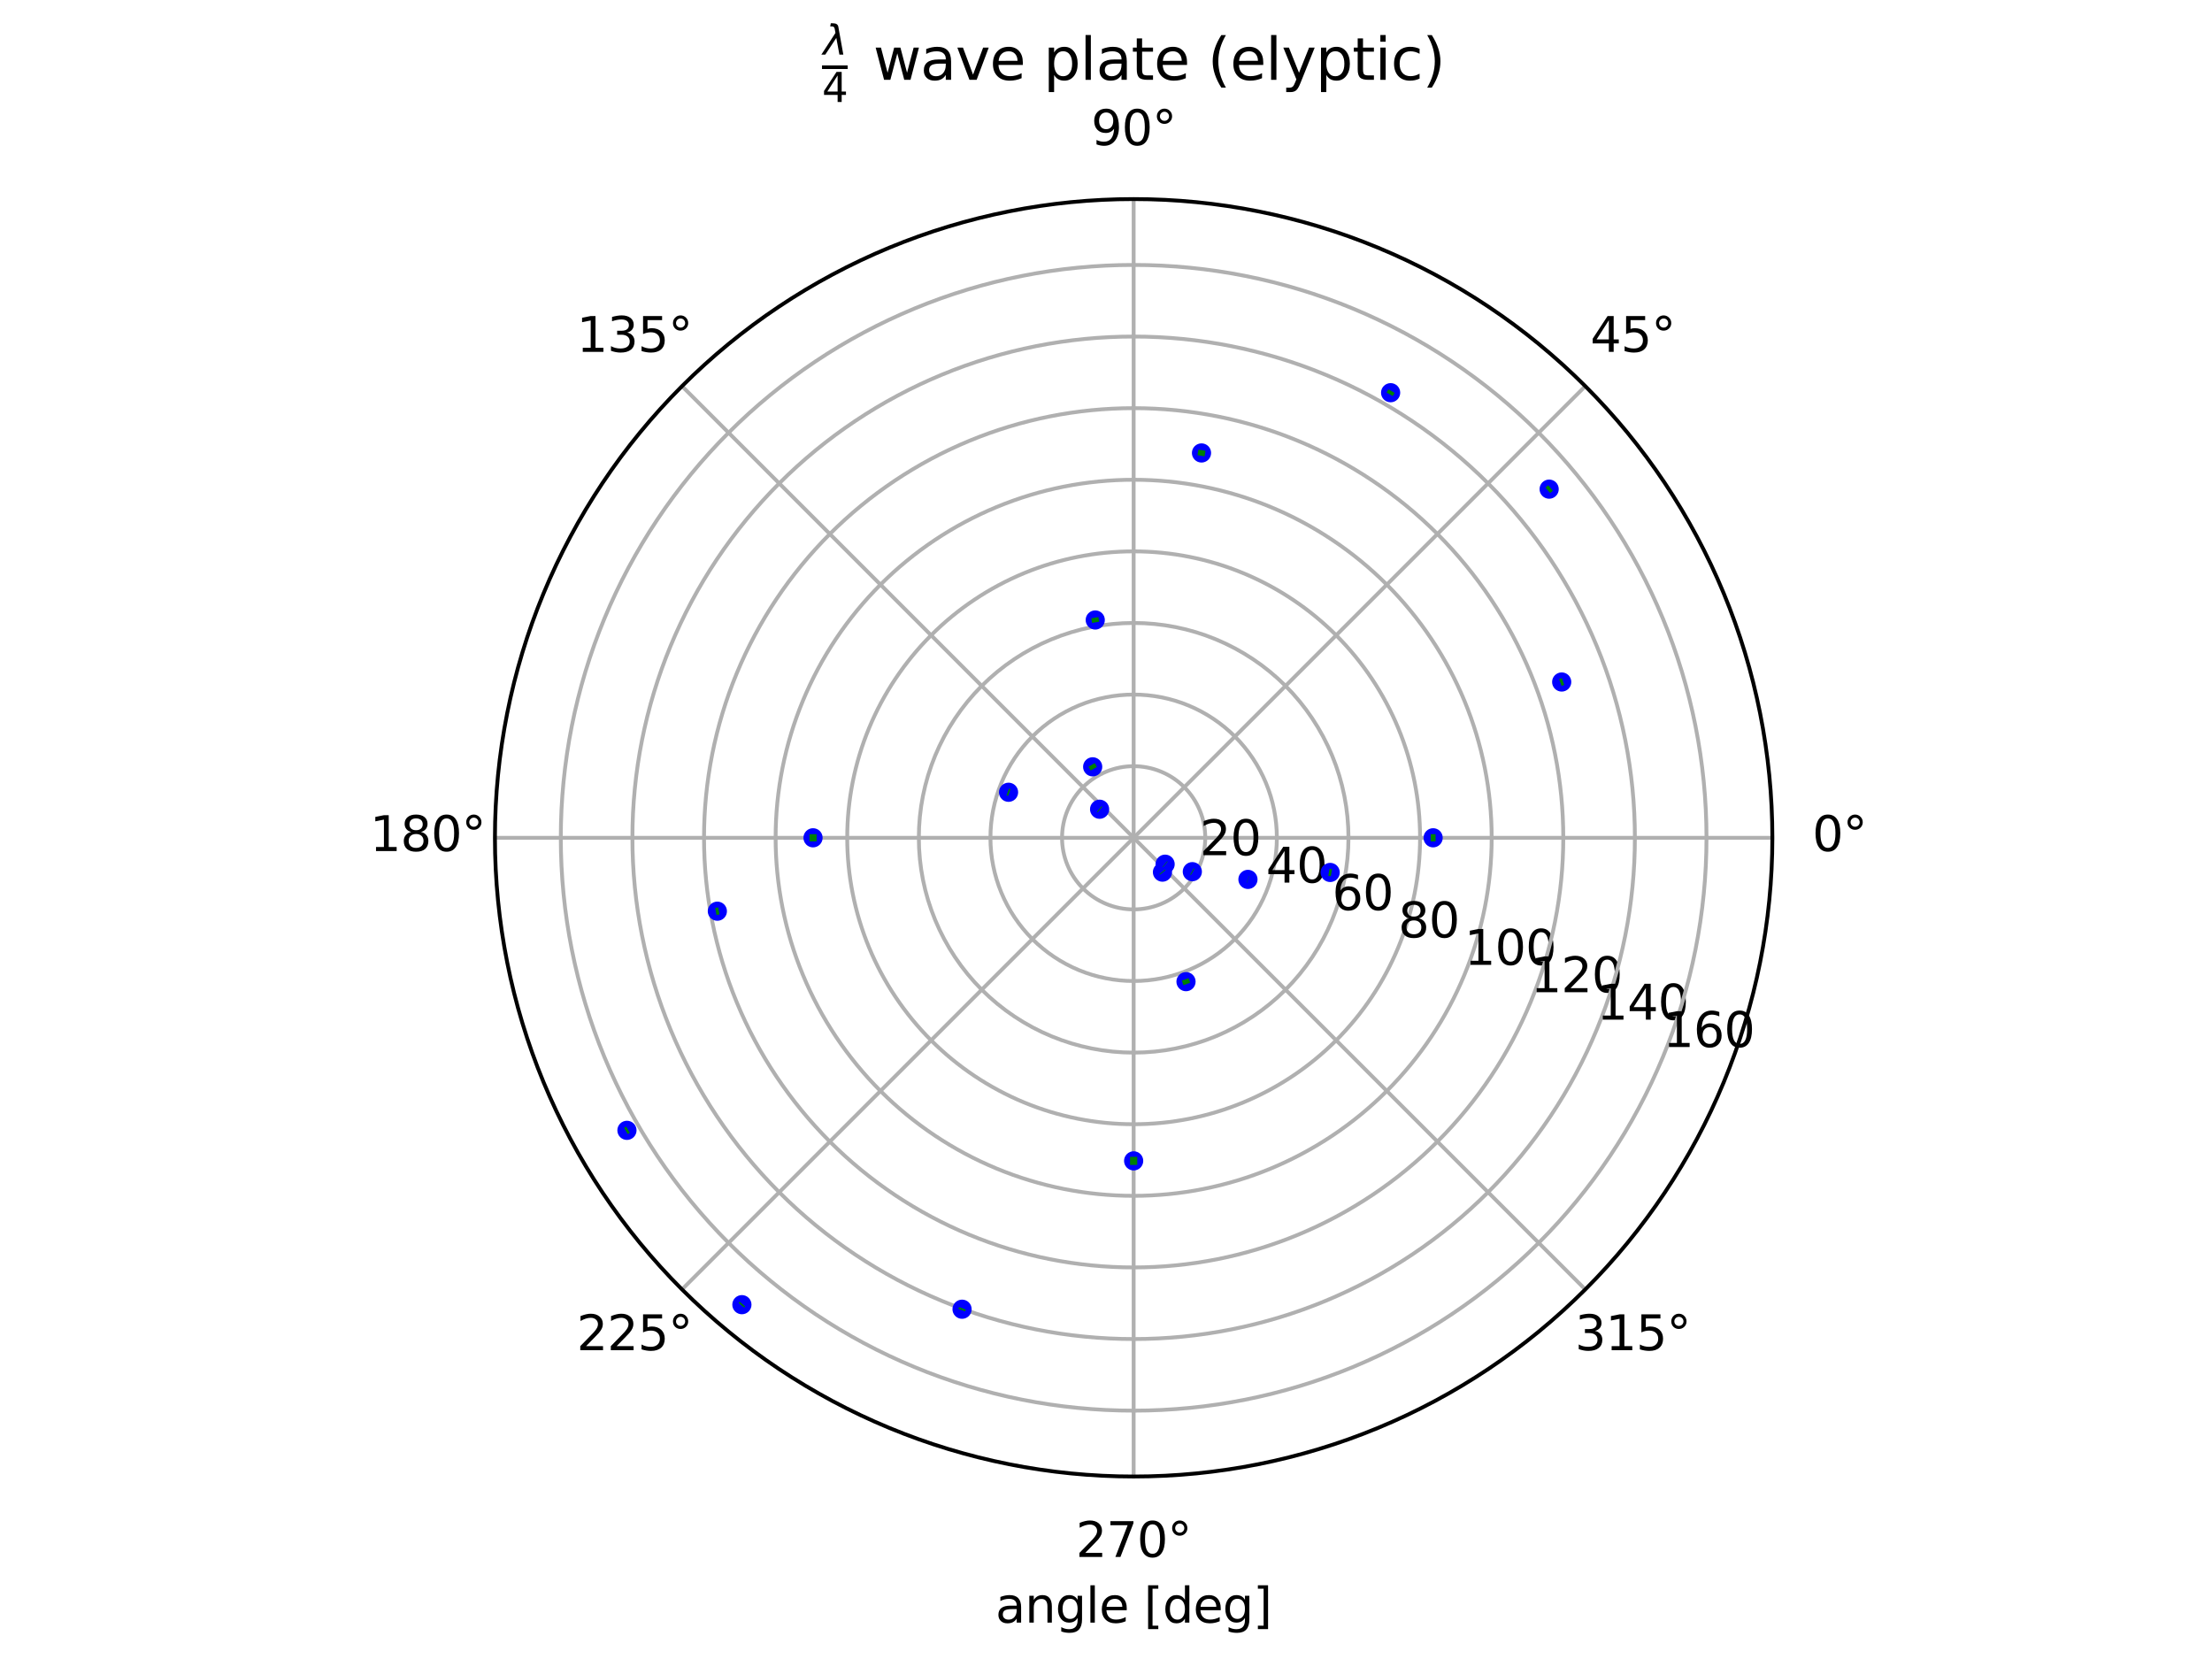 <?xml version="1.0" encoding="utf-8" standalone="no"?>
<!DOCTYPE svg PUBLIC "-//W3C//DTD SVG 1.1//EN"
  "http://www.w3.org/Graphics/SVG/1.1/DTD/svg11.dtd">
<svg xmlns:xlink="http://www.w3.org/1999/xlink" width="460.8pt" height="345.6pt" viewBox="0 0 460.8 345.6" xmlns="http://www.w3.org/2000/svg" version="1.1">
 <defs>
  <style type="text/css">*{stroke-linejoin: round; stroke-linecap: butt}</style>
 </defs>
 <g id="figure_1">
  <g id="patch_1">
   <path d="M 0 345.6 
L 460.8 345.6 
L 460.8 0 
L 0 0 
z
" style="fill: #ffffff"/>
  </g>
  <g id="axes_1">
   <g id="patch_2">
    <path d="M 369.216 174.528 
C 369.216 157.055 365.774 139.752 359.088 123.61 
C 352.401 107.467 342.6 92.798 330.245 80.443 
C 317.89 68.088 303.221 58.287 287.078 51.6 
C 270.936 44.914 253.633 41.472 236.16 41.472 
C 218.687 41.472 201.384 44.914 185.242 51.6 
C 169.099 58.287 154.43 68.088 142.075 80.443 
C 129.72 92.798 119.919 107.467 113.232 123.61 
C 106.546 139.752 103.104 157.055 103.104 174.528 
C 103.104 192.001 106.546 209.304 113.232 225.446 
C 119.919 241.589 129.72 256.258 142.075 268.613 
C 154.43 280.968 169.099 290.769 185.242 297.456 
C 201.384 304.142 218.687 307.584 236.16 307.584 
C 253.633 307.584 270.936 304.142 287.078 297.456 
C 303.221 290.769 317.89 280.968 330.245 268.613 
C 342.6 256.258 352.401 241.589 359.088 225.446 
C 365.774 209.304 369.216 192.001 369.216 174.528 
M 236.16 174.528 
C 236.16 174.528 236.16 174.528 236.16 174.528 
C 236.16 174.528 236.16 174.528 236.16 174.528 
C 236.16 174.528 236.16 174.528 236.16 174.528 
C 236.16 174.528 236.16 174.528 236.16 174.528 
C 236.16 174.528 236.16 174.528 236.16 174.528 
C 236.16 174.528 236.16 174.528 236.16 174.528 
C 236.16 174.528 236.16 174.528 236.16 174.528 
C 236.16 174.528 236.16 174.528 236.16 174.528 
C 236.16 174.528 236.16 174.528 236.16 174.528 
C 236.16 174.528 236.16 174.528 236.16 174.528 
C 236.16 174.528 236.16 174.528 236.16 174.528 
C 236.16 174.528 236.16 174.528 236.16 174.528 
C 236.16 174.528 236.16 174.528 236.16 174.528 
C 236.16 174.528 236.16 174.528 236.16 174.528 
C 236.16 174.528 236.16 174.528 236.16 174.528 
C 236.16 174.528 236.16 174.528 236.16 174.528 
M 369.216 174.528 
z
" style="fill: #ffffff"/>
   </g>
   <g id="matplotlib.axis_1">
    <g id="xtick_1">
     <g id="line2d_1">
      <path d="M 236.16 174.528 
L 369.216 174.528 
" clip-path="url(#p62e96cbe81)" style="fill: none; stroke: #b0b0b0; stroke-width: 0.8; stroke-linecap: square"/>
     </g>
     <g id="text_1">
      <!-- 0° -->
      <g transform="translate(377.535 177.287) scale(0.1 -0.1)">
       <defs>
        <path id="DejaVuSans-30" d="M 2034 4250 
Q 1547 4250 1301 3770 
Q 1056 3291 1056 2328 
Q 1056 1369 1301 889 
Q 1547 409 2034 409 
Q 2525 409 2770 889 
Q 3016 1369 3016 2328 
Q 3016 3291 2770 3770 
Q 2525 4250 2034 4250 
z
M 2034 4750 
Q 2819 4750 3233 4129 
Q 3647 3509 3647 2328 
Q 3647 1150 3233 529 
Q 2819 -91 2034 -91 
Q 1250 -91 836 529 
Q 422 1150 422 2328 
Q 422 3509 836 4129 
Q 1250 4750 2034 4750 
z
" transform="scale(0.016)"/>
        <path id="DejaVuSans-b0" d="M 1600 4347 
Q 1350 4347 1178 4173 
Q 1006 4000 1006 3750 
Q 1006 3503 1178 3333 
Q 1350 3163 1600 3163 
Q 1850 3163 2022 3333 
Q 2194 3503 2194 3750 
Q 2194 3997 2020 4172 
Q 1847 4347 1600 4347 
z
M 1600 4750 
Q 1800 4750 1984 4673 
Q 2169 4597 2303 4453 
Q 2447 4313 2519 4134 
Q 2591 3956 2591 3750 
Q 2591 3338 2302 3052 
Q 2013 2766 1594 2766 
Q 1172 2766 890 3047 
Q 609 3328 609 3750 
Q 609 4169 896 4459 
Q 1184 4750 1600 4750 
z
" transform="scale(0.016)"/>
       </defs>
       <use xlink:href="#DejaVuSans-30"/>
       <use xlink:href="#DejaVuSans-b0" x="63.623"/>
      </g>
     </g>
    </g>
    <g id="xtick_2">
     <g id="line2d_2">
      <path d="M 236.16 174.528 
L 330.245 80.443 
" clip-path="url(#p62e96cbe81)" style="fill: none; stroke: #b0b0b0; stroke-width: 0.8; stroke-linecap: square"/>
     </g>
     <g id="text_2">
      <!-- 45° -->
      <g transform="translate(331.282 73.303) scale(0.1 -0.1)">
       <defs>
        <path id="DejaVuSans-34" d="M 2419 4116 
L 825 1625 
L 2419 1625 
L 2419 4116 
z
M 2253 4666 
L 3047 4666 
L 3047 1625 
L 3713 1625 
L 3713 1100 
L 3047 1100 
L 3047 0 
L 2419 0 
L 2419 1100 
L 313 1100 
L 313 1709 
L 2253 4666 
z
" transform="scale(0.016)"/>
        <path id="DejaVuSans-35" d="M 691 4666 
L 3169 4666 
L 3169 4134 
L 1269 4134 
L 1269 2991 
Q 1406 3038 1543 3061 
Q 1681 3084 1819 3084 
Q 2600 3084 3056 2656 
Q 3513 2228 3513 1497 
Q 3513 744 3044 326 
Q 2575 -91 1722 -91 
Q 1428 -91 1123 -41 
Q 819 9 494 109 
L 494 744 
Q 775 591 1075 516 
Q 1375 441 1709 441 
Q 2250 441 2565 725 
Q 2881 1009 2881 1497 
Q 2881 1984 2565 2268 
Q 2250 2553 1709 2553 
Q 1456 2553 1204 2497 
Q 953 2441 691 2322 
L 691 4666 
z
" transform="scale(0.016)"/>
       </defs>
       <use xlink:href="#DejaVuSans-34"/>
       <use xlink:href="#DejaVuSans-35" x="63.623"/>
       <use xlink:href="#DejaVuSans-b0" x="127.246"/>
      </g>
     </g>
    </g>
    <g id="xtick_3">
     <g id="line2d_3">
      <path d="M 236.16 174.528 
L 236.16 41.472 
" clip-path="url(#p62e96cbe81)" style="fill: none; stroke: #b0b0b0; stroke-width: 0.8; stroke-linecap: square"/>
     </g>
     <g id="text_3">
      <!-- 90° -->
      <g transform="translate(227.298 30.231) scale(0.1 -0.1)">
       <defs>
        <path id="DejaVuSans-39" d="M 703 97 
L 703 672 
Q 941 559 1184 500 
Q 1428 441 1663 441 
Q 2288 441 2617 861 
Q 2947 1281 2994 2138 
Q 2813 1869 2534 1725 
Q 2256 1581 1919 1581 
Q 1219 1581 811 2004 
Q 403 2428 403 3163 
Q 403 3881 828 4315 
Q 1253 4750 1959 4750 
Q 2769 4750 3195 4129 
Q 3622 3509 3622 2328 
Q 3622 1225 3098 567 
Q 2575 -91 1691 -91 
Q 1453 -91 1209 -44 
Q 966 3 703 97 
z
M 1959 2075 
Q 2384 2075 2632 2365 
Q 2881 2656 2881 3163 
Q 2881 3666 2632 3958 
Q 2384 4250 1959 4250 
Q 1534 4250 1286 3958 
Q 1038 3666 1038 3163 
Q 1038 2656 1286 2365 
Q 1534 2075 1959 2075 
z
" transform="scale(0.016)"/>
       </defs>
       <use xlink:href="#DejaVuSans-39"/>
       <use xlink:href="#DejaVuSans-30" x="63.623"/>
       <use xlink:href="#DejaVuSans-b0" x="127.246"/>
      </g>
     </g>
    </g>
    <g id="xtick_4">
     <g id="line2d_4">
      <path d="M 236.16 174.528 
L 142.075 80.443 
" clip-path="url(#p62e96cbe81)" style="fill: none; stroke: #b0b0b0; stroke-width: 0.8; stroke-linecap: square"/>
     </g>
     <g id="text_4">
      <!-- 135° -->
      <g transform="translate(120.132 73.303) scale(0.1 -0.1)">
       <defs>
        <path id="DejaVuSans-31" d="M 794 531 
L 1825 531 
L 1825 4091 
L 703 3866 
L 703 4441 
L 1819 4666 
L 2450 4666 
L 2450 531 
L 3481 531 
L 3481 0 
L 794 0 
L 794 531 
z
" transform="scale(0.016)"/>
        <path id="DejaVuSans-33" d="M 2597 2516 
Q 3050 2419 3304 2112 
Q 3559 1806 3559 1356 
Q 3559 666 3084 287 
Q 2609 -91 1734 -91 
Q 1441 -91 1130 -33 
Q 819 25 488 141 
L 488 750 
Q 750 597 1062 519 
Q 1375 441 1716 441 
Q 2309 441 2620 675 
Q 2931 909 2931 1356 
Q 2931 1769 2642 2001 
Q 2353 2234 1838 2234 
L 1294 2234 
L 1294 2753 
L 1863 2753 
Q 2328 2753 2575 2939 
Q 2822 3125 2822 3475 
Q 2822 3834 2567 4026 
Q 2313 4219 1838 4219 
Q 1578 4219 1281 4162 
Q 984 4106 628 3988 
L 628 4550 
Q 988 4650 1302 4700 
Q 1616 4750 1894 4750 
Q 2613 4750 3031 4423 
Q 3450 4097 3450 3541 
Q 3450 3153 3228 2886 
Q 3006 2619 2597 2516 
z
" transform="scale(0.016)"/>
       </defs>
       <use xlink:href="#DejaVuSans-31"/>
       <use xlink:href="#DejaVuSans-33" x="63.623"/>
       <use xlink:href="#DejaVuSans-35" x="127.246"/>
       <use xlink:href="#DejaVuSans-b0" x="190.869"/>
      </g>
     </g>
    </g>
    <g id="xtick_5">
     <g id="line2d_5">
      <path d="M 236.16 174.528 
L 103.104 174.528 
" clip-path="url(#p62e96cbe81)" style="fill: none; stroke: #b0b0b0; stroke-width: 0.8; stroke-linecap: square"/>
     </g>
     <g id="text_5">
      <!-- 180° -->
      <g transform="translate(77.06 177.287) scale(0.1 -0.1)">
       <defs>
        <path id="DejaVuSans-38" d="M 2034 2216 
Q 1584 2216 1326 1975 
Q 1069 1734 1069 1313 
Q 1069 891 1326 650 
Q 1584 409 2034 409 
Q 2484 409 2743 651 
Q 3003 894 3003 1313 
Q 3003 1734 2745 1975 
Q 2488 2216 2034 2216 
z
M 1403 2484 
Q 997 2584 770 2862 
Q 544 3141 544 3541 
Q 544 4100 942 4425 
Q 1341 4750 2034 4750 
Q 2731 4750 3128 4425 
Q 3525 4100 3525 3541 
Q 3525 3141 3298 2862 
Q 3072 2584 2669 2484 
Q 3125 2378 3379 2068 
Q 3634 1759 3634 1313 
Q 3634 634 3220 271 
Q 2806 -91 2034 -91 
Q 1263 -91 848 271 
Q 434 634 434 1313 
Q 434 1759 690 2068 
Q 947 2378 1403 2484 
z
M 1172 3481 
Q 1172 3119 1398 2916 
Q 1625 2713 2034 2713 
Q 2441 2713 2670 2916 
Q 2900 3119 2900 3481 
Q 2900 3844 2670 4047 
Q 2441 4250 2034 4250 
Q 1625 4250 1398 4047 
Q 1172 3844 1172 3481 
z
" transform="scale(0.016)"/>
       </defs>
       <use xlink:href="#DejaVuSans-31"/>
       <use xlink:href="#DejaVuSans-38" x="63.623"/>
       <use xlink:href="#DejaVuSans-30" x="127.246"/>
       <use xlink:href="#DejaVuSans-b0" x="190.869"/>
      </g>
     </g>
    </g>
    <g id="xtick_6">
     <g id="line2d_6">
      <path d="M 236.16 174.528 
L 142.075 268.613 
" clip-path="url(#p62e96cbe81)" style="fill: none; stroke: #b0b0b0; stroke-width: 0.8; stroke-linecap: square"/>
     </g>
     <g id="text_6">
      <!-- 225° -->
      <g transform="translate(120.132 281.272) scale(0.1 -0.1)">
       <defs>
        <path id="DejaVuSans-32" d="M 1228 531 
L 3431 531 
L 3431 0 
L 469 0 
L 469 531 
Q 828 903 1448 1529 
Q 2069 2156 2228 2338 
Q 2531 2678 2651 2914 
Q 2772 3150 2772 3378 
Q 2772 3750 2511 3984 
Q 2250 4219 1831 4219 
Q 1534 4219 1204 4116 
Q 875 4013 500 3803 
L 500 4441 
Q 881 4594 1212 4672 
Q 1544 4750 1819 4750 
Q 2544 4750 2975 4387 
Q 3406 4025 3406 3419 
Q 3406 3131 3298 2873 
Q 3191 2616 2906 2266 
Q 2828 2175 2409 1742 
Q 1991 1309 1228 531 
z
" transform="scale(0.016)"/>
       </defs>
       <use xlink:href="#DejaVuSans-32"/>
       <use xlink:href="#DejaVuSans-32" x="63.623"/>
       <use xlink:href="#DejaVuSans-35" x="127.246"/>
       <use xlink:href="#DejaVuSans-b0" x="190.869"/>
      </g>
     </g>
    </g>
    <g id="xtick_7">
     <g id="line2d_7">
      <path d="M 236.16 174.528 
L 236.16 307.584 
" clip-path="url(#p62e96cbe81)" style="fill: none; stroke: #b0b0b0; stroke-width: 0.8; stroke-linecap: square"/>
     </g>
     <g id="text_7">
      <!-- 270° -->
      <g transform="translate(224.116 324.343) scale(0.1 -0.1)">
       <defs>
        <path id="DejaVuSans-37" d="M 525 4666 
L 3525 4666 
L 3525 4397 
L 1831 0 
L 1172 0 
L 2766 4134 
L 525 4134 
L 525 4666 
z
" transform="scale(0.016)"/>
       </defs>
       <use xlink:href="#DejaVuSans-32"/>
       <use xlink:href="#DejaVuSans-37" x="63.623"/>
       <use xlink:href="#DejaVuSans-30" x="127.246"/>
       <use xlink:href="#DejaVuSans-b0" x="190.869"/>
      </g>
     </g>
    </g>
    <g id="xtick_8">
     <g id="line2d_8">
      <path d="M 236.16 174.528 
L 330.245 268.613 
" clip-path="url(#p62e96cbe81)" style="fill: none; stroke: #b0b0b0; stroke-width: 0.8; stroke-linecap: square"/>
     </g>
     <g id="text_8">
      <!-- 315° -->
      <g transform="translate(328.101 281.272) scale(0.1 -0.1)">
       <use xlink:href="#DejaVuSans-33"/>
       <use xlink:href="#DejaVuSans-31" x="63.623"/>
       <use xlink:href="#DejaVuSans-35" x="127.246"/>
       <use xlink:href="#DejaVuSans-b0" x="190.869"/>
      </g>
     </g>
    </g>
    <g id="text_9">
     <!-- angle [deg] -->
     <g transform="translate(207.372 338.022) scale(0.1 -0.1)">
      <defs>
       <path id="DejaVuSans-61" d="M 2194 1759 
Q 1497 1759 1228 1600 
Q 959 1441 959 1056 
Q 959 750 1161 570 
Q 1363 391 1709 391 
Q 2188 391 2477 730 
Q 2766 1069 2766 1631 
L 2766 1759 
L 2194 1759 
z
M 3341 1997 
L 3341 0 
L 2766 0 
L 2766 531 
Q 2569 213 2275 61 
Q 1981 -91 1556 -91 
Q 1019 -91 701 211 
Q 384 513 384 1019 
Q 384 1609 779 1909 
Q 1175 2209 1959 2209 
L 2766 2209 
L 2766 2266 
Q 2766 2663 2505 2880 
Q 2244 3097 1772 3097 
Q 1472 3097 1187 3025 
Q 903 2953 641 2809 
L 641 3341 
Q 956 3463 1253 3523 
Q 1550 3584 1831 3584 
Q 2591 3584 2966 3190 
Q 3341 2797 3341 1997 
z
" transform="scale(0.016)"/>
       <path id="DejaVuSans-6e" d="M 3513 2113 
L 3513 0 
L 2938 0 
L 2938 2094 
Q 2938 2591 2744 2837 
Q 2550 3084 2163 3084 
Q 1697 3084 1428 2787 
Q 1159 2491 1159 1978 
L 1159 0 
L 581 0 
L 581 3500 
L 1159 3500 
L 1159 2956 
Q 1366 3272 1645 3428 
Q 1925 3584 2291 3584 
Q 2894 3584 3203 3211 
Q 3513 2838 3513 2113 
z
" transform="scale(0.016)"/>
       <path id="DejaVuSans-67" d="M 2906 1791 
Q 2906 2416 2648 2759 
Q 2391 3103 1925 3103 
Q 1463 3103 1205 2759 
Q 947 2416 947 1791 
Q 947 1169 1205 825 
Q 1463 481 1925 481 
Q 2391 481 2648 825 
Q 2906 1169 2906 1791 
z
M 3481 434 
Q 3481 -459 3084 -895 
Q 2688 -1331 1869 -1331 
Q 1566 -1331 1297 -1286 
Q 1028 -1241 775 -1147 
L 775 -588 
Q 1028 -725 1275 -790 
Q 1522 -856 1778 -856 
Q 2344 -856 2625 -561 
Q 2906 -266 2906 331 
L 2906 616 
Q 2728 306 2450 153 
Q 2172 0 1784 0 
Q 1141 0 747 490 
Q 353 981 353 1791 
Q 353 2603 747 3093 
Q 1141 3584 1784 3584 
Q 2172 3584 2450 3431 
Q 2728 3278 2906 2969 
L 2906 3500 
L 3481 3500 
L 3481 434 
z
" transform="scale(0.016)"/>
       <path id="DejaVuSans-6c" d="M 603 4863 
L 1178 4863 
L 1178 0 
L 603 0 
L 603 4863 
z
" transform="scale(0.016)"/>
       <path id="DejaVuSans-65" d="M 3597 1894 
L 3597 1613 
L 953 1613 
Q 991 1019 1311 708 
Q 1631 397 2203 397 
Q 2534 397 2845 478 
Q 3156 559 3463 722 
L 3463 178 
Q 3153 47 2828 -22 
Q 2503 -91 2169 -91 
Q 1331 -91 842 396 
Q 353 884 353 1716 
Q 353 2575 817 3079 
Q 1281 3584 2069 3584 
Q 2775 3584 3186 3129 
Q 3597 2675 3597 1894 
z
M 3022 2063 
Q 3016 2534 2758 2815 
Q 2500 3097 2075 3097 
Q 1594 3097 1305 2825 
Q 1016 2553 972 2059 
L 3022 2063 
z
" transform="scale(0.016)"/>
       <path id="DejaVuSans-20" transform="scale(0.016)"/>
       <path id="DejaVuSans-5b" d="M 550 4863 
L 1875 4863 
L 1875 4416 
L 1125 4416 
L 1125 -397 
L 1875 -397 
L 1875 -844 
L 550 -844 
L 550 4863 
z
" transform="scale(0.016)"/>
       <path id="DejaVuSans-64" d="M 2906 2969 
L 2906 4863 
L 3481 4863 
L 3481 0 
L 2906 0 
L 2906 525 
Q 2725 213 2448 61 
Q 2172 -91 1784 -91 
Q 1150 -91 751 415 
Q 353 922 353 1747 
Q 353 2572 751 3078 
Q 1150 3584 1784 3584 
Q 2172 3584 2448 3432 
Q 2725 3281 2906 2969 
z
M 947 1747 
Q 947 1113 1208 752 
Q 1469 391 1925 391 
Q 2381 391 2643 752 
Q 2906 1113 2906 1747 
Q 2906 2381 2643 2742 
Q 2381 3103 1925 3103 
Q 1469 3103 1208 2742 
Q 947 2381 947 1747 
z
" transform="scale(0.016)"/>
       <path id="DejaVuSans-5d" d="M 1947 4863 
L 1947 -844 
L 622 -844 
L 622 -397 
L 1369 -397 
L 1369 4416 
L 622 4416 
L 622 4863 
L 1947 4863 
z
" transform="scale(0.016)"/>
      </defs>
      <use xlink:href="#DejaVuSans-61"/>
      <use xlink:href="#DejaVuSans-6e" x="61.279"/>
      <use xlink:href="#DejaVuSans-67" x="124.658"/>
      <use xlink:href="#DejaVuSans-6c" x="188.135"/>
      <use xlink:href="#DejaVuSans-65" x="215.918"/>
      <use xlink:href="#DejaVuSans-20" x="277.441"/>
      <use xlink:href="#DejaVuSans-5b" x="309.229"/>
      <use xlink:href="#DejaVuSans-64" x="348.242"/>
      <use xlink:href="#DejaVuSans-65" x="411.719"/>
      <use xlink:href="#DejaVuSans-67" x="473.242"/>
      <use xlink:href="#DejaVuSans-5d" x="536.719"/>
     </g>
    </g>
   </g>
   <g id="matplotlib.axis_2">
    <g id="ytick_1">
     <g id="line2d_9">
      <path d="M 251.077 174.528 
C 251.077 172.569 250.691 170.629 249.941 168.82 
C 249.192 167.01 248.093 165.365 246.708 163.98 
C 245.323 162.595 243.678 161.496 241.868 160.747 
C 240.059 159.997 238.119 159.611 236.16 159.611 
C 234.201 159.611 232.261 159.997 230.452 160.747 
C 228.642 161.496 226.997 162.595 225.612 163.98 
C 224.227 165.365 223.128 167.01 222.379 168.82 
C 221.629 170.629 221.243 172.569 221.243 174.528 
C 221.243 176.487 221.629 178.427 222.379 180.236 
C 223.128 182.046 224.227 183.691 225.612 185.076 
C 226.997 186.461 228.642 187.56 230.452 188.309 
C 232.261 189.059 234.201 189.445 236.16 189.445 
C 238.119 189.445 240.059 189.059 241.868 188.309 
C 243.678 187.56 245.323 186.461 246.708 185.076 
C 248.093 183.691 249.192 182.046 249.941 180.236 
C 250.691 178.427 251.077 176.487 251.077 174.528 
" clip-path="url(#p62e96cbe81)" style="fill: none; stroke: #b0b0b0; stroke-width: 0.8; stroke-linecap: square"/>
     </g>
     <g id="text_10">
      <!-- 20 -->
      <g transform="translate(249.941 178.157) scale(0.1 -0.1)">
       <use xlink:href="#DejaVuSans-32"/>
       <use xlink:href="#DejaVuSans-30" x="63.623"/>
      </g>
     </g>
    </g>
    <g id="ytick_2">
     <g id="line2d_10">
      <path d="M 265.994 174.528 
C 265.994 170.61 265.222 166.731 263.723 163.111 
C 262.224 159.492 260.026 156.203 257.256 153.432 
C 254.485 150.662 251.196 148.464 247.577 146.965 
C 243.957 145.466 240.078 144.694 236.16 144.694 
C 232.242 144.694 228.363 145.466 224.743 146.965 
C 221.124 148.464 217.835 150.662 215.064 153.432 
C 212.294 156.203 210.096 159.492 208.597 163.111 
C 207.098 166.731 206.326 170.61 206.326 174.528 
C 206.326 178.446 207.098 182.325 208.597 185.945 
C 210.096 189.564 212.294 192.853 215.064 195.624 
C 217.835 198.394 221.124 200.592 224.743 202.091 
C 228.363 203.59 232.242 204.362 236.16 204.362 
C 240.078 204.362 243.957 203.59 247.577 202.091 
C 251.196 200.592 254.485 198.394 257.256 195.624 
C 260.026 192.853 262.224 189.564 263.723 185.945 
C 265.222 182.325 265.994 178.446 265.994 174.528 
" clip-path="url(#p62e96cbe81)" style="fill: none; stroke: #b0b0b0; stroke-width: 0.8; stroke-linecap: square"/>
     </g>
     <g id="text_11">
      <!-- 40 -->
      <g transform="translate(263.723 183.865) scale(0.1 -0.1)">
       <use xlink:href="#DejaVuSans-34"/>
       <use xlink:href="#DejaVuSans-30" x="63.623"/>
      </g>
     </g>
    </g>
    <g id="ytick_3">
     <g id="line2d_11">
      <path d="M 280.911 174.528 
C 280.911 168.651 279.753 162.832 277.504 157.403 
C 275.255 151.973 271.959 147.04 267.804 142.884 
C 263.648 138.729 258.715 135.433 253.285 133.184 
C 247.856 130.935 242.037 129.777 236.16 129.777 
C 230.283 129.777 224.464 130.935 219.035 133.184 
C 213.605 135.433 208.672 138.729 204.516 142.884 
C 200.361 147.04 197.065 151.973 194.816 157.403 
C 192.567 162.832 191.409 168.651 191.409 174.528 
C 191.409 180.405 192.567 186.224 194.816 191.653 
C 197.065 197.083 200.361 202.016 204.516 206.172 
C 208.672 210.327 213.605 213.623 219.035 215.872 
C 224.464 218.121 230.283 219.279 236.16 219.279 
C 242.037 219.279 247.856 218.121 253.285 215.872 
C 258.715 213.623 263.648 210.327 267.804 206.172 
C 271.959 202.016 275.255 197.083 277.504 191.653 
C 279.753 186.224 280.911 180.405 280.911 174.528 
" clip-path="url(#p62e96cbe81)" style="fill: none; stroke: #b0b0b0; stroke-width: 0.8; stroke-linecap: square"/>
     </g>
     <g id="text_12">
      <!-- 60 -->
      <g transform="translate(277.504 189.574) scale(0.1 -0.1)">
       <defs>
        <path id="DejaVuSans-36" d="M 2113 2584 
Q 1688 2584 1439 2293 
Q 1191 2003 1191 1497 
Q 1191 994 1439 701 
Q 1688 409 2113 409 
Q 2538 409 2786 701 
Q 3034 994 3034 1497 
Q 3034 2003 2786 2293 
Q 2538 2584 2113 2584 
z
M 3366 4563 
L 3366 3988 
Q 3128 4100 2886 4159 
Q 2644 4219 2406 4219 
Q 1781 4219 1451 3797 
Q 1122 3375 1075 2522 
Q 1259 2794 1537 2939 
Q 1816 3084 2150 3084 
Q 2853 3084 3261 2657 
Q 3669 2231 3669 1497 
Q 3669 778 3244 343 
Q 2819 -91 2113 -91 
Q 1303 -91 875 529 
Q 447 1150 447 2328 
Q 447 3434 972 4092 
Q 1497 4750 2381 4750 
Q 2619 4750 2861 4703 
Q 3103 4656 3366 4563 
z
" transform="scale(0.016)"/>
       </defs>
       <use xlink:href="#DejaVuSans-36"/>
       <use xlink:href="#DejaVuSans-30" x="63.623"/>
      </g>
     </g>
    </g>
    <g id="ytick_4">
     <g id="line2d_12">
      <path d="M 295.828 174.528 
C 295.828 166.693 294.284 158.933 291.286 151.694 
C 288.287 144.455 283.892 137.877 278.351 132.337 
C 272.811 126.796 266.233 122.401 258.994 119.402 
C 251.755 116.404 243.995 114.86 236.16 114.86 
C 228.325 114.86 220.565 116.404 213.326 119.402 
C 206.087 122.401 199.509 126.796 193.969 132.337 
C 188.428 137.877 184.033 144.455 181.034 151.694 
C 178.036 158.933 176.492 166.693 176.492 174.528 
C 176.492 182.363 178.036 190.123 181.034 197.362 
C 184.033 204.601 188.428 211.179 193.969 216.719 
C 199.509 222.26 206.087 226.655 213.326 229.654 
C 220.565 232.652 228.325 234.196 236.16 234.196 
C 243.995 234.196 251.755 232.652 258.994 229.654 
C 266.233 226.655 272.811 222.26 278.351 216.719 
C 283.892 211.179 288.287 204.601 291.286 197.362 
C 294.284 190.123 295.828 182.363 295.828 174.528 
" clip-path="url(#p62e96cbe81)" style="fill: none; stroke: #b0b0b0; stroke-width: 0.8; stroke-linecap: square"/>
     </g>
     <g id="text_13">
      <!-- 80 -->
      <g transform="translate(291.286 195.282) scale(0.1 -0.1)">
       <use xlink:href="#DejaVuSans-38"/>
       <use xlink:href="#DejaVuSans-30" x="63.623"/>
      </g>
     </g>
    </g>
    <g id="ytick_5">
     <g id="line2d_13">
      <path d="M 310.745 174.528 
C 310.745 164.734 308.815 155.035 305.067 145.986 
C 301.319 136.937 295.825 128.714 288.899 121.789 
C 281.974 114.863 273.751 109.369 264.702 105.621 
C 255.653 101.873 245.954 99.943 236.16 99.943 
C 226.366 99.943 216.667 101.873 207.618 105.621 
C 198.569 109.369 190.346 114.863 183.421 121.789 
C 176.495 128.714 171.001 136.937 167.253 145.986 
C 163.505 155.035 161.575 164.734 161.575 174.528 
C 161.575 184.322 163.505 194.021 167.253 203.07 
C 171.001 212.119 176.495 220.342 183.421 227.267 
C 190.346 234.193 198.569 239.687 207.618 243.435 
C 216.667 247.183 226.366 249.113 236.16 249.113 
C 245.954 249.113 255.653 247.183 264.702 243.435 
C 273.751 239.687 281.974 234.193 288.899 227.267 
C 295.825 220.342 301.319 212.119 305.067 203.07 
C 308.815 194.021 310.745 184.322 310.745 174.528 
" clip-path="url(#p62e96cbe81)" style="fill: none; stroke: #b0b0b0; stroke-width: 0.8; stroke-linecap: square"/>
     </g>
     <g id="text_14">
      <!-- 100 -->
      <g transform="translate(305.067 200.991) scale(0.1 -0.1)">
       <use xlink:href="#DejaVuSans-31"/>
       <use xlink:href="#DejaVuSans-30" x="63.623"/>
       <use xlink:href="#DejaVuSans-30" x="127.246"/>
      </g>
     </g>
    </g>
    <g id="ytick_6">
     <g id="line2d_14">
      <path d="M 325.661 174.528 
C 325.661 162.775 323.346 151.136 318.849 140.277 
C 314.351 129.419 307.758 119.552 299.447 111.241 
C 291.136 102.93 281.269 96.337 270.411 91.839 
C 259.552 87.342 247.913 85.027 236.16 85.027 
C 224.407 85.027 212.768 87.342 201.909 91.839 
C 191.051 96.337 181.184 102.93 172.873 111.241 
C 164.562 119.552 157.969 129.419 153.471 140.277 
C 148.974 151.136 146.659 162.775 146.659 174.528 
C 146.659 186.281 148.974 197.92 153.471 208.779 
C 157.969 219.637 164.562 229.504 172.873 237.815 
C 181.184 246.126 191.051 252.719 201.909 257.217 
C 212.768 261.714 224.407 264.029 236.16 264.029 
C 247.913 264.029 259.552 261.714 270.411 257.217 
C 281.269 252.719 291.136 246.126 299.447 237.815 
C 307.758 229.504 314.351 219.637 318.849 208.779 
C 323.346 197.92 325.661 186.281 325.661 174.528 
" clip-path="url(#p62e96cbe81)" style="fill: none; stroke: #b0b0b0; stroke-width: 0.8; stroke-linecap: square"/>
     </g>
     <g id="text_15">
      <!-- 120 -->
      <g transform="translate(318.849 206.699) scale(0.1 -0.1)">
       <use xlink:href="#DejaVuSans-31"/>
       <use xlink:href="#DejaVuSans-32" x="63.623"/>
       <use xlink:href="#DejaVuSans-30" x="127.246"/>
      </g>
     </g>
    </g>
    <g id="ytick_7">
     <g id="line2d_15">
      <path d="M 340.578 174.528 
C 340.578 160.816 337.877 147.237 332.63 134.569 
C 327.383 121.901 319.691 110.389 309.995 100.693 
C 300.299 90.997 288.787 83.305 276.119 78.058 
C 263.451 72.811 249.872 70.11 236.16 70.11 
C 222.448 70.11 208.869 72.811 196.201 78.058 
C 183.533 83.305 172.021 90.997 162.325 100.693 
C 152.629 110.389 144.937 121.901 139.69 134.569 
C 134.443 147.237 131.742 160.816 131.742 174.528 
C 131.742 188.24 134.443 201.819 139.69 214.487 
C 144.937 227.155 152.629 238.667 162.325 248.363 
C 172.021 258.059 183.533 265.751 196.201 270.998 
C 208.869 276.245 222.448 278.946 236.16 278.946 
C 249.872 278.946 263.451 276.245 276.119 270.998 
C 288.787 265.751 300.299 258.059 309.995 248.363 
C 319.691 238.667 327.383 227.155 332.63 214.487 
C 337.877 201.819 340.578 188.24 340.578 174.528 
" clip-path="url(#p62e96cbe81)" style="fill: none; stroke: #b0b0b0; stroke-width: 0.8; stroke-linecap: square"/>
     </g>
     <g id="text_16">
      <!-- 140 -->
      <g transform="translate(332.63 212.407) scale(0.1 -0.1)">
       <use xlink:href="#DejaVuSans-31"/>
       <use xlink:href="#DejaVuSans-34" x="63.623"/>
       <use xlink:href="#DejaVuSans-30" x="127.246"/>
      </g>
     </g>
    </g>
    <g id="ytick_8">
     <g id="line2d_16">
      <path d="M 355.495 174.528 
C 355.495 158.857 352.408 143.338 346.411 128.86 
C 340.414 114.382 331.624 101.226 320.543 90.145 
C 309.462 79.064 296.306 70.274 281.828 64.277 
C 267.35 58.28 251.831 55.193 236.16 55.193 
C 220.489 55.193 204.97 58.28 190.492 64.277 
C 176.014 70.274 162.858 79.064 151.777 90.145 
C 140.696 101.226 131.906 114.382 125.909 128.86 
C 119.912 143.338 116.825 158.857 116.825 174.528 
C 116.825 190.199 119.912 205.718 125.909 220.196 
C 131.906 234.674 140.696 247.83 151.777 258.911 
C 162.858 269.992 176.014 278.782 190.492 284.779 
C 204.97 290.776 220.489 293.863 236.16 293.863 
C 251.831 293.863 267.35 290.776 281.828 284.779 
C 296.306 278.782 309.462 269.992 320.543 258.911 
C 331.624 247.83 340.414 234.674 346.411 220.196 
C 352.408 205.718 355.495 190.199 355.495 174.528 
" clip-path="url(#p62e96cbe81)" style="fill: none; stroke: #b0b0b0; stroke-width: 0.8; stroke-linecap: square"/>
     </g>
     <g id="text_17">
      <!-- 160 -->
      <g transform="translate(346.411 218.116) scale(0.1 -0.1)">
       <use xlink:href="#DejaVuSans-31"/>
       <use xlink:href="#DejaVuSans-36" x="63.623"/>
       <use xlink:href="#DejaVuSans-30" x="127.246"/>
      </g>
     </g>
    </g>
   </g>
   <g id="line2d_17">
    <defs>
     <path id="mc789205e8c" d="M 0 1.5 
C 0.398 1.5 0.779 1.342 1.061 1.061 
C 1.342 0.779 1.5 0.398 1.5 0 
C 1.5 -0.398 1.342 -0.779 1.061 -1.061 
C 0.779 -1.342 0.398 -1.5 0 -1.5 
C -0.398 -1.5 -0.779 -1.342 -1.061 -1.061 
C -1.342 -0.779 -1.5 -0.398 -1.5 0 
C -1.5 0.398 -1.342 0.779 -1.061 1.061 
C -0.779 1.342 -0.398 1.5 0 1.5 
z
" style="stroke: #0000ff"/>
    </defs>
    <g clip-path="url(#p62e96cbe81)">
     <use xlink:href="#mc789205e8c" x="298.548" y="174.528" style="fill: #0000ff; stroke: #0000ff"/>
     <use xlink:href="#mc789205e8c" x="325.33" y="142.073" style="fill: #0000ff; stroke: #0000ff"/>
     <use xlink:href="#mc789205e8c" x="322.717" y="101.898" style="fill: #0000ff; stroke: #0000ff"/>
     <use xlink:href="#mc789205e8c" x="289.692" y="81.807" style="fill: #0000ff; stroke: #0000ff"/>
     <use xlink:href="#mc789205e8c" x="250.296" y="94.359" style="fill: #0000ff; stroke: #0000ff"/>
     <use xlink:href="#mc789205e8c" x="228.16" y="129.156" style="fill: #0000ff; stroke: #0000ff"/>
     <use xlink:href="#mc789205e8c" x="227.624" y="159.743" style="fill: #0000ff; stroke: #0000ff"/>
     <use xlink:href="#mc789205e8c" x="229.068" y="168.577" style="fill: #0000ff; stroke: #0000ff"/>
     <use xlink:href="#mc789205e8c" x="210.099" y="165.043" style="fill: #0000ff; stroke: #0000ff"/>
     <use xlink:href="#mc789205e8c" x="169.37" y="174.528" style="fill: #0000ff; stroke: #0000ff"/>
     <use xlink:href="#mc789205e8c" x="149.436" y="189.82" style="fill: #0000ff; stroke: #0000ff"/>
     <use xlink:href="#mc789205e8c" x="130.604" y="235.471" style="fill: #0000ff; stroke: #0000ff"/>
     <use xlink:href="#mc789205e8c" x="154.55" y="271.787" style="fill: #0000ff; stroke: #0000ff"/>
     <use xlink:href="#mc789205e8c" x="200.416" y="272.734" style="fill: #0000ff; stroke: #0000ff"/>
     <use xlink:href="#mc789205e8c" x="236.16" y="241.83" style="fill: #0000ff; stroke: #0000ff"/>
     <use xlink:href="#mc789205e8c" x="247.067" y="204.494" style="fill: #0000ff; stroke: #0000ff"/>
     <use xlink:href="#mc789205e8c" x="242.162" y="181.681" style="fill: #0000ff; stroke: #0000ff"/>
     <use xlink:href="#mc789205e8c" x="242.715" y="180.028" style="fill: #0000ff; stroke: #0000ff"/>
     <use xlink:href="#mc789205e8c" x="248.384" y="181.585" style="fill: #0000ff; stroke: #0000ff"/>
     <use xlink:href="#mc789205e8c" x="259.969" y="183.194" style="fill: #0000ff; stroke: #0000ff"/>
     <use xlink:href="#mc789205e8c" x="277.099" y="181.747" style="fill: #0000ff; stroke: #0000ff"/>
    </g>
   </g>
   <g id="LineCollection_1">
    <path d="M 298.548 174.528 
L 298.548 174.528 
" clip-path="url(#p62e96cbe81)" style="fill: none; stroke: #008000; stroke-width: 1.5"/>
    <path d="M 325.33 142.073 
L 325.33 142.073 
" clip-path="url(#p62e96cbe81)" style="fill: none; stroke: #008000; stroke-width: 1.5"/>
    <path d="M 322.717 101.898 
L 322.717 101.898 
" clip-path="url(#p62e96cbe81)" style="fill: none; stroke: #008000; stroke-width: 1.5"/>
    <path d="M 289.692 81.807 
L 289.692 81.807 
" clip-path="url(#p62e96cbe81)" style="fill: none; stroke: #008000; stroke-width: 1.5"/>
    <path d="M 250.296 94.359 
L 250.296 94.359 
" clip-path="url(#p62e96cbe81)" style="fill: none; stroke: #008000; stroke-width: 1.5"/>
    <path d="M 228.16 129.156 
L 228.16 129.156 
" clip-path="url(#p62e96cbe81)" style="fill: none; stroke: #008000; stroke-width: 1.5"/>
    <path d="M 227.624 159.743 
L 227.624 159.743 
" clip-path="url(#p62e96cbe81)" style="fill: none; stroke: #008000; stroke-width: 1.5"/>
    <path d="M 229.068 168.577 
L 229.068 168.577 
" clip-path="url(#p62e96cbe81)" style="fill: none; stroke: #008000; stroke-width: 1.5"/>
    <path d="M 210.099 165.043 
L 210.099 165.043 
" clip-path="url(#p62e96cbe81)" style="fill: none; stroke: #008000; stroke-width: 1.5"/>
    <path d="M 169.37 174.528 
L 169.37 174.528 
" clip-path="url(#p62e96cbe81)" style="fill: none; stroke: #008000; stroke-width: 1.5"/>
    <path d="M 149.436 189.82 
L 149.436 189.82 
" clip-path="url(#p62e96cbe81)" style="fill: none; stroke: #008000; stroke-width: 1.5"/>
    <path d="M 130.604 235.471 
L 130.604 235.471 
" clip-path="url(#p62e96cbe81)" style="fill: none; stroke: #008000; stroke-width: 1.5"/>
    <path d="M 154.55 271.787 
L 154.55 271.787 
" clip-path="url(#p62e96cbe81)" style="fill: none; stroke: #008000; stroke-width: 1.5"/>
    <path d="M 200.416 272.734 
L 200.416 272.734 
" clip-path="url(#p62e96cbe81)" style="fill: none; stroke: #008000; stroke-width: 1.5"/>
    <path d="M 236.16 241.83 
L 236.16 241.83 
" clip-path="url(#p62e96cbe81)" style="fill: none; stroke: #008000; stroke-width: 1.5"/>
    <path d="M 247.067 204.494 
L 247.067 204.494 
" clip-path="url(#p62e96cbe81)" style="fill: none; stroke: #008000; stroke-width: 1.5"/>
    <path d="M 242.162 181.681 
L 242.162 181.681 
" clip-path="url(#p62e96cbe81)" style="fill: none; stroke: #008000; stroke-width: 1.5"/>
    <path d="M 242.715 180.028 
L 242.715 180.028 
" clip-path="url(#p62e96cbe81)" style="fill: none; stroke: #008000; stroke-width: 1.5"/>
    <path d="M 248.384 181.585 
L 248.384 181.585 
" clip-path="url(#p62e96cbe81)" style="fill: none; stroke: #008000; stroke-width: 1.5"/>
    <path d="M 259.969 183.194 
L 259.969 183.194 
" clip-path="url(#p62e96cbe81)" style="fill: none; stroke: #008000; stroke-width: 1.5"/>
    <path d="M 277.099 181.747 
L 277.099 181.747 
" clip-path="url(#p62e96cbe81)" style="fill: none; stroke: #008000; stroke-width: 1.5"/>
   </g>
   <g id="LineCollection_2">
    <path d="M 298.038 174.528 
L 299.058 174.528 
" clip-path="url(#p62e96cbe81)" style="fill: none; stroke: #008000; stroke-width: 1.5"/>
    <path d="M 325.046 142.176 
L 325.613 141.97 
" clip-path="url(#p62e96cbe81)" style="fill: none; stroke: #008000; stroke-width: 1.5"/>
    <path d="M 322.434 102.136 
L 323.001 101.66 
" clip-path="url(#p62e96cbe81)" style="fill: none; stroke: #008000; stroke-width: 1.5"/>
    <path d="M 289.5 82.14 
L 289.884 81.475 
" clip-path="url(#p62e96cbe81)" style="fill: none; stroke: #008000; stroke-width: 1.5"/>
    <path d="M 250.193 94.944 
L 250.399 93.775 
" clip-path="url(#p62e96cbe81)" style="fill: none; stroke: #008000; stroke-width: 1.5"/>
    <path d="M 228.245 129.638 
L 228.075 128.675 
" clip-path="url(#p62e96cbe81)" style="fill: none; stroke: #008000; stroke-width: 1.5"/>
    <path d="M 227.854 160.141 
L 227.394 159.344 
" clip-path="url(#p62e96cbe81)" style="fill: none; stroke: #008000; stroke-width: 1.5"/>
    <path d="M 229.134 168.633 
L 229.001 168.521 
" clip-path="url(#p62e96cbe81)" style="fill: none; stroke: #008000; stroke-width: 1.5"/>
    <path d="M 210.257 165.1 
L 209.941 164.985 
" clip-path="url(#p62e96cbe81)" style="fill: none; stroke: #008000; stroke-width: 1.5"/>
    <path d="M 170.114 174.528 
L 168.626 174.528 
" clip-path="url(#p62e96cbe81)" style="fill: none; stroke: #008000; stroke-width: 1.5"/>
    <path d="M 149.752 189.764 
L 149.119 189.876 
" clip-path="url(#p62e96cbe81)" style="fill: none; stroke: #008000; stroke-width: 1.5"/>
    <path d="M 130.826 235.343 
L 130.382 235.599 
" clip-path="url(#p62e96cbe81)" style="fill: none; stroke: #008000; stroke-width: 1.5"/>
    <path d="M 154.654 271.663 
L 154.446 271.911 
" clip-path="url(#p62e96cbe81)" style="fill: none; stroke: #008000; stroke-width: 1.5"/>
    <path d="M 200.484 272.548 
L 200.348 272.92 
" clip-path="url(#p62e96cbe81)" style="fill: none; stroke: #008000; stroke-width: 1.5"/>
    <path d="M 236.16 240.991 
L 236.16 242.67 
" clip-path="url(#p62e96cbe81)" style="fill: none; stroke: #008000; stroke-width: 1.5"/>
    <path d="M 246.893 204.017 
L 247.24 204.971 
" clip-path="url(#p62e96cbe81)" style="fill: none; stroke: #008000; stroke-width: 1.5"/>
    <path d="M 242.108 181.616 
L 242.217 181.747 
" clip-path="url(#p62e96cbe81)" style="fill: none; stroke: #008000; stroke-width: 1.5"/>
    <path d="M 242.675 179.995 
L 242.755 180.062 
" clip-path="url(#p62e96cbe81)" style="fill: none; stroke: #008000; stroke-width: 1.5"/>
    <path d="M 248.312 181.544 
L 248.455 181.627 
" clip-path="url(#p62e96cbe81)" style="fill: none; stroke: #008000; stroke-width: 1.5"/>
    <path d="M 259.944 183.185 
L 259.994 183.203 
" clip-path="url(#p62e96cbe81)" style="fill: none; stroke: #008000; stroke-width: 1.5"/>
    <path d="M 276.838 181.701 
L 277.361 181.793 
" clip-path="url(#p62e96cbe81)" style="fill: none; stroke: #008000; stroke-width: 1.5"/>
   </g>
   <g id="patch_3">
    <path d="M 369.216 174.528 
C 369.216 157.055 365.774 139.752 359.088 123.61 
C 352.401 107.467 342.6 92.798 330.245 80.443 
C 317.89 68.088 303.221 58.287 287.078 51.6 
C 270.936 44.914 253.633 41.472 236.16 41.472 
C 218.687 41.472 201.384 44.914 185.242 51.6 
C 169.099 58.287 154.43 68.088 142.075 80.443 
C 129.72 92.798 119.919 107.467 113.232 123.61 
C 106.546 139.752 103.104 157.055 103.104 174.528 
C 103.104 192.001 106.546 209.304 113.232 225.446 
C 119.919 241.589 129.72 256.258 142.075 268.613 
C 154.43 280.968 169.099 290.769 185.242 297.456 
C 201.384 304.142 218.687 307.584 236.16 307.584 
C 253.633 307.584 270.936 304.142 287.078 297.456 
C 303.221 290.769 317.89 280.968 330.245 268.613 
C 342.6 256.258 352.401 241.589 359.088 225.446 
C 365.774 209.304 369.216 192.001 369.216 174.528 
" style="fill: none; stroke: #000000; stroke-width: 0.8; stroke-linejoin: miter; stroke-linecap: square"/>
   </g>
   <g id="text_18">
    <!-- $\frac{\lambda}{4}$ wave plate (elyptic) -->
    <g transform="translate(171.24 16.633) scale(0.12 -0.12)">
     <defs>
      <path id="DejaVuSans-Oblique-3bb" d="M 2350 4316 
L 3125 0 
L 2516 0 
L 2038 2588 
L 328 0 
L -281 0 
L 1903 3356 
L 1794 3975 
Q 1725 4369 1391 4369 
L 1091 4369 
L 1184 4863 
L 1550 4856 
Q 2253 4847 2350 4316 
z
" transform="scale(0.016)"/>
      <path id="DejaVuSans-77" d="M 269 3500 
L 844 3500 
L 1563 769 
L 2278 3500 
L 2956 3500 
L 3675 769 
L 4391 3500 
L 4966 3500 
L 4050 0 
L 3372 0 
L 2619 2869 
L 1863 0 
L 1184 0 
L 269 3500 
z
" transform="scale(0.016)"/>
      <path id="DejaVuSans-76" d="M 191 3500 
L 800 3500 
L 1894 563 
L 2988 3500 
L 3597 3500 
L 2284 0 
L 1503 0 
L 191 3500 
z
" transform="scale(0.016)"/>
      <path id="DejaVuSans-70" d="M 1159 525 
L 1159 -1331 
L 581 -1331 
L 581 3500 
L 1159 3500 
L 1159 2969 
Q 1341 3281 1617 3432 
Q 1894 3584 2278 3584 
Q 2916 3584 3314 3078 
Q 3713 2572 3713 1747 
Q 3713 922 3314 415 
Q 2916 -91 2278 -91 
Q 1894 -91 1617 61 
Q 1341 213 1159 525 
z
M 3116 1747 
Q 3116 2381 2855 2742 
Q 2594 3103 2138 3103 
Q 1681 3103 1420 2742 
Q 1159 2381 1159 1747 
Q 1159 1113 1420 752 
Q 1681 391 2138 391 
Q 2594 391 2855 752 
Q 3116 1113 3116 1747 
z
" transform="scale(0.016)"/>
      <path id="DejaVuSans-74" d="M 1172 4494 
L 1172 3500 
L 2356 3500 
L 2356 3053 
L 1172 3053 
L 1172 1153 
Q 1172 725 1289 603 
Q 1406 481 1766 481 
L 2356 481 
L 2356 0 
L 1766 0 
Q 1100 0 847 248 
Q 594 497 594 1153 
L 594 3053 
L 172 3053 
L 172 3500 
L 594 3500 
L 594 4494 
L 1172 4494 
z
" transform="scale(0.016)"/>
      <path id="DejaVuSans-28" d="M 1984 4856 
Q 1566 4138 1362 3434 
Q 1159 2731 1159 2009 
Q 1159 1288 1364 580 
Q 1569 -128 1984 -844 
L 1484 -844 
Q 1016 -109 783 600 
Q 550 1309 550 2009 
Q 550 2706 781 3412 
Q 1013 4119 1484 4856 
L 1984 4856 
z
" transform="scale(0.016)"/>
      <path id="DejaVuSans-79" d="M 2059 -325 
Q 1816 -950 1584 -1140 
Q 1353 -1331 966 -1331 
L 506 -1331 
L 506 -850 
L 844 -850 
Q 1081 -850 1212 -737 
Q 1344 -625 1503 -206 
L 1606 56 
L 191 3500 
L 800 3500 
L 1894 763 
L 2988 3500 
L 3597 3500 
L 2059 -325 
z
" transform="scale(0.016)"/>
      <path id="DejaVuSans-69" d="M 603 3500 
L 1178 3500 
L 1178 0 
L 603 0 
L 603 3500 
z
M 603 4863 
L 1178 4863 
L 1178 4134 
L 603 4134 
L 603 4863 
z
" transform="scale(0.016)"/>
      <path id="DejaVuSans-63" d="M 3122 3366 
L 3122 2828 
Q 2878 2963 2633 3030 
Q 2388 3097 2138 3097 
Q 1578 3097 1268 2742 
Q 959 2388 959 1747 
Q 959 1106 1268 751 
Q 1578 397 2138 397 
Q 2388 397 2633 464 
Q 2878 531 3122 666 
L 3122 134 
Q 2881 22 2623 -34 
Q 2366 -91 2075 -91 
Q 1284 -91 818 406 
Q 353 903 353 1747 
Q 353 2603 823 3093 
Q 1294 3584 2113 3584 
Q 2378 3584 2631 3529 
Q 2884 3475 3122 3366 
z
" transform="scale(0.016)"/>
      <path id="DejaVuSans-29" d="M 513 4856 
L 1013 4856 
Q 1481 4119 1714 3412 
Q 1947 2706 1947 2009 
Q 1947 1309 1714 600 
Q 1481 -109 1013 -844 
L 513 -844 
Q 928 -128 1133 580 
Q 1338 1288 1338 2009 
Q 1338 2731 1133 3434 
Q 928 4138 513 4856 
z
" transform="scale(0.016)"/>
     </defs>
     <use xlink:href="#DejaVuSans-Oblique-3bb" transform="translate(2 43.811) scale(0.7)"/>
     <use xlink:href="#DejaVuSans-34" transform="translate(0 -38.473) scale(0.7)"/>
     <use xlink:href="#DejaVuSans-20" transform="translate(57.036 0.014)"/>
     <use xlink:href="#DejaVuSans-77" transform="translate(88.823 0.014)"/>
     <use xlink:href="#DejaVuSans-61" transform="translate(170.61 0.014)"/>
     <use xlink:href="#DejaVuSans-76" transform="translate(231.89 0.014)"/>
     <use xlink:href="#DejaVuSans-65" transform="translate(291.069 0.014)"/>
     <use xlink:href="#DejaVuSans-20" transform="translate(352.593 0.014)"/>
     <use xlink:href="#DejaVuSans-70" transform="translate(384.38 0.014)"/>
     <use xlink:href="#DejaVuSans-6c" transform="translate(447.856 0.014)"/>
     <use xlink:href="#DejaVuSans-61" transform="translate(475.64 0.014)"/>
     <use xlink:href="#DejaVuSans-74" transform="translate(536.919 0.014)"/>
     <use xlink:href="#DejaVuSans-65" transform="translate(576.128 0.014)"/>
     <use xlink:href="#DejaVuSans-20" transform="translate(637.651 0.014)"/>
     <use xlink:href="#DejaVuSans-28" transform="translate(669.438 0.014)"/>
     <use xlink:href="#DejaVuSans-65" transform="translate(708.452 0.014)"/>
     <use xlink:href="#DejaVuSans-6c" transform="translate(769.976 0.014)"/>
     <use xlink:href="#DejaVuSans-79" transform="translate(797.759 0.014)"/>
     <use xlink:href="#DejaVuSans-70" transform="translate(856.938 0.014)"/>
     <use xlink:href="#DejaVuSans-74" transform="translate(920.415 0.014)"/>
     <use xlink:href="#DejaVuSans-69" transform="translate(959.624 0.014)"/>
     <use xlink:href="#DejaVuSans-63" transform="translate(987.407 0.014)"/>
     <use xlink:href="#DejaVuSans-29" transform="translate(1042.388 0.014)"/>
     <path d="M 0 18.811 
L 0 25.061 
L 44.536 25.061 
L 44.536 18.811 
L 0 18.811 
z
"/>
    </g>
   </g>
  </g>
 </g>
 <defs>
  <clipPath id="p62e96cbe81">
   <path d="M 369.216 174.528 
C 369.216 157.055 365.774 139.752 359.088 123.61 
C 352.401 107.467 342.6 92.798 330.245 80.443 
C 317.89 68.088 303.221 58.287 287.078 51.6 
C 270.936 44.914 253.633 41.472 236.16 41.472 
C 218.687 41.472 201.384 44.914 185.242 51.6 
C 169.099 58.287 154.43 68.088 142.075 80.443 
C 129.72 92.798 119.919 107.467 113.232 123.61 
C 106.546 139.752 103.104 157.055 103.104 174.528 
C 103.104 192.001 106.546 209.304 113.232 225.446 
C 119.919 241.589 129.72 256.258 142.075 268.613 
C 154.43 280.968 169.099 290.769 185.242 297.456 
C 201.384 304.142 218.687 307.584 236.16 307.584 
C 253.633 307.584 270.936 304.142 287.078 297.456 
C 303.221 290.769 317.89 280.968 330.245 268.613 
C 342.6 256.258 352.401 241.589 359.088 225.446 
C 365.774 209.304 369.216 192.001 369.216 174.528 
M 236.16 174.528 
C 236.16 174.528 236.16 174.528 236.16 174.528 
C 236.16 174.528 236.16 174.528 236.16 174.528 
C 236.16 174.528 236.16 174.528 236.16 174.528 
C 236.16 174.528 236.16 174.528 236.16 174.528 
C 236.16 174.528 236.16 174.528 236.16 174.528 
C 236.16 174.528 236.16 174.528 236.16 174.528 
C 236.16 174.528 236.16 174.528 236.16 174.528 
C 236.16 174.528 236.16 174.528 236.16 174.528 
C 236.16 174.528 236.16 174.528 236.16 174.528 
C 236.16 174.528 236.16 174.528 236.16 174.528 
C 236.16 174.528 236.16 174.528 236.16 174.528 
C 236.16 174.528 236.16 174.528 236.16 174.528 
C 236.16 174.528 236.16 174.528 236.16 174.528 
C 236.16 174.528 236.16 174.528 236.16 174.528 
C 236.16 174.528 236.16 174.528 236.16 174.528 
C 236.16 174.528 236.16 174.528 236.16 174.528 
M 369.216 174.528 
z
"/>
  </clipPath>
 </defs>
</svg>
